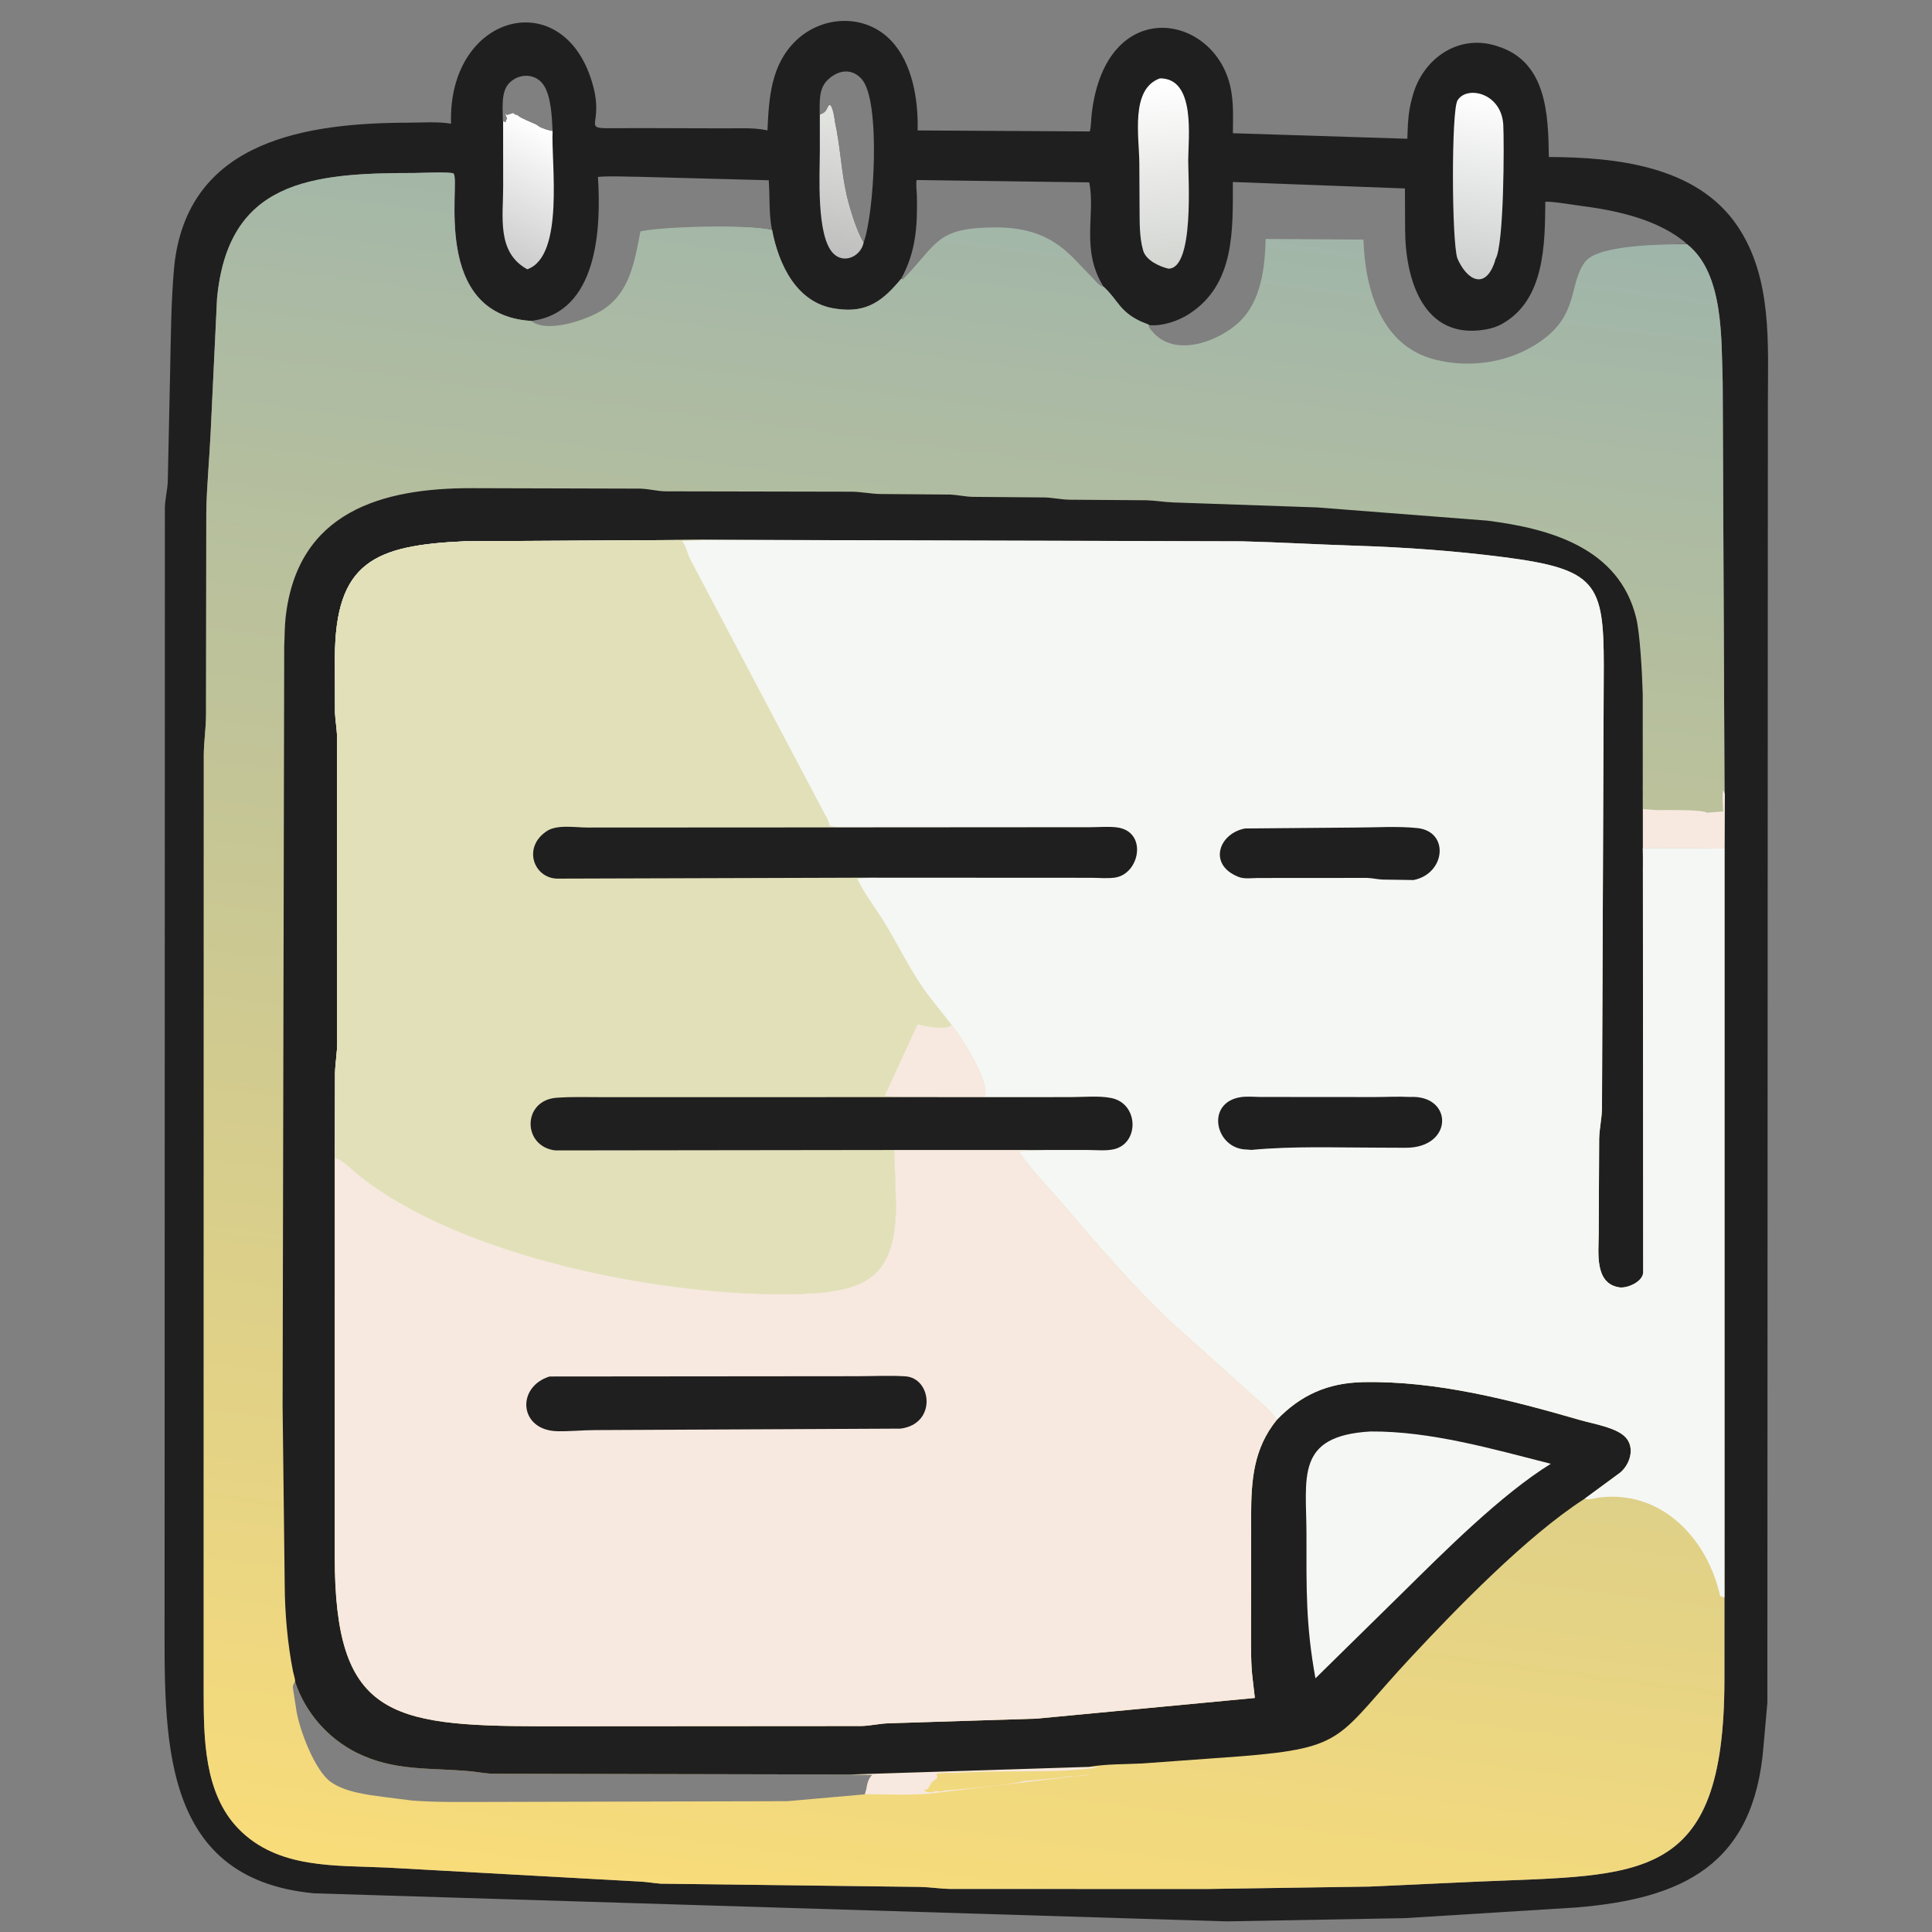 <?xml version="1.0" encoding="utf-8" ?>
<svg xmlns="http://www.w3.org/2000/svg" xmlns:xlink="http://www.w3.org/1999/xlink" width="512" height="512">
	<rect width="100%" height="100%" fill="#808080" stroke="none"/>
	<path fill="#201F1F" d="M324.993 509.187L83.25 501.747C41.784 497.873 43.645 459.57 43.617 426.875L43.697 134.492C43.758 132.131 44.385 129.851 44.463 127.532L45.086 98.412C45.289 89.29 45.316 80.212 46.122 71.121L46.357 68.967C50.709 37.125 81.293 32.582 108.285 32.511C111.829 32.501 115.691 32.2 119.193 32.727L119.531 32.78C118.594 3.195 150.06 -4.599 157.24 23C160.483 35.465 151.321 33.9 169.164 33.95L192.183 34.017C195.705 34.03 199.53 33.779 202.987 34.477L203.388 34.562C203.773 26.01 204.274 17.278 210.831 10.873C217.83 4.035 229.298 3.512 236.191 10.807C241.872 16.82 243.376 26.631 243.186 34.567L288.805 34.831C289.182 33.368 289.129 31.755 289.302 30.252C293.034 -2.28 323.213 3.676 326.35 24.542L326.416 25C326.924 28.368 326.74 31.901 326.734 35.306L372.964 36.773C373.077 33.291 373.158 29.814 374.095 26.432L374.342 25.521C376.904 15.769 386.227 8.997 396.351 12.093L396.75 12.219C409.927 16.256 410.304 30.348 410.461 41.607C428.081 41.686 449.549 43.847 460.397 59.836C469.737 73.602 468.514 91.156 468.506 107.013L468.37 451.25L467.327 462.988C464.788 494.274 445.882 503.173 417.77 505.498L372.301 508.327L324.993 509.187ZM456.993 423.316L457 224.865L457.019 210.461L456.531 101.387C456.131 89.96 456.913 72.441 447.09 64.724C441.584 64.713 423.61 64.726 420.102 69.35C415.377 75.578 418.956 84.112 406.469 91.625C398.758 96.264 389.07 97.506 380.352 95.311C365.946 91.683 361.743 76.651 361.325 63.493L335.417 63.327C335.225 70.871 334.239 79.803 328.456 85.286C322.879 90.573 311.38 94.825 305.49 87.962C305.044 87.443 304.501 87.012 304.452 86.321L304.555 86.167C304.389 85.948 302.843 85.429 302.5 85.271C296.693 82.6 296.366 79.656 292.656 76.159L292.434 75.971C291.428 75.858 290.563 74.717 289.868 73.992L284.188 68.096C278.179 62.143 271.725 60.197 263.423 60.266C247.828 60.395 248.551 64.615 239.257 74.05L238.798 73.909C234.085 79.545 229.897 83.01 221.804 81.856L221.375 81.79C211.166 80.346 206.349 70.165 204.599 60.911C198.158 59.395 175.665 59.994 169.719 61.328C168.196 69.054 167.034 77.21 160.01 81.935C156.069 84.586 145.094 88.511 140.74 85.047C114.08 83.329 122.094 48.286 120.207 46.007C119.747 45.452 111.121 45.846 109.905 45.845C82.126 45.821 60.433 48.034 57.511 79.174L55.83 114.5C55.525 121.33 54.755 129.194 54.67 135.847L54.601 189.429C54.58 193.014 54.025 196.526 54.005 200.125L53.975 448.246C53.991 460.567 54.048 475.268 63.232 484.674C73.685 495.38 88.97 494.276 102.742 494.938L169.75 498.643C171.545 498.728 173.356 499.085 175.163 499.199L243.875 500.052C246.582 500.115 249.263 500.566 252 500.586L320.079 500.6L362.75 499.968L391.782 498.642C434.93 496.777 456.9 499.344 456.987 445.32L456.993 423.316ZM304.555 86.167L304.452 86.321C304.501 87.012 305.044 87.443 305.49 87.962C311.38 94.825 322.879 90.573 328.456 85.286C334.239 79.803 335.225 70.871 335.417 63.327L361.325 63.493C361.743 76.651 365.946 91.683 380.352 95.311C389.07 97.506 398.758 96.264 406.469 91.625C418.956 84.112 415.377 75.578 420.102 69.35C423.61 64.726 441.584 64.713 447.09 64.676C439.914 58.339 428.834 55.833 419.442 54.625C417.72 54.403 410.72 53.229 409.524 53.497C409.43 64.741 409.36 79.357 398.25 85.726L397.997 85.874C396.833 86.534 395.316 87.023 394 87.258L393.617 87.329C377.267 90.142 372.441 74.194 372.372 60.97L372.321 49.944L326.716 48.229C326.716 60.943 327.302 75.361 315.125 83.202C312.156 85.113 308.107 86.466 304.555 86.167ZM140.74 85.047C145.094 88.511 156.069 84.586 160.01 81.935C167.034 77.21 168.196 69.054 169.719 61.328C175.665 59.994 198.158 59.395 204.599 60.984L204.529 60.635C203.744 56.525 204.031 51.962 203.729 47.769L169.395 46.856C165.795 46.838 162.032 46.585 158.459 46.878C159.336 60.423 158.473 82.894 140.74 85.047ZM238.798 73.909L239.257 74.05C248.551 64.615 247.828 60.395 263.423 60.266C271.725 60.197 278.179 62.143 284.188 68.096L289.868 73.992C290.563 74.717 291.428 75.858 292.434 75.971C286.316 66.086 290.397 56.798 288.654 48.333L242.906 47.708C242.697 49.06 242.966 50.729 242.992 52.125C243.135 60.037 242.723 66.769 238.798 73.909ZM217.221 30.396L217.423 30.31C218.543 29.818 218.85 29.526 219.347 28.409C220.367 26.118 221.132 31.252 221.217 31.819L221.275 32.347C222.7 38.777 222.929 45.413 224.402 51.825C225.119 54.946 227.133 61.626 228.882 64.228C231.665 56.759 233.479 26.881 228.41 21.017C225.707 17.89 221.953 18.564 219.244 21.279C216.852 23.677 217.267 27.267 217.221 30.396ZM133.264 32.107L134.016 32.375C134.097 31.918 134.05 31.843 134.377 31.487L133.907 30.125L134.391 30.463L136 29.939C136.478 30.321 136.488 30.421 137.125 30.5L137.366 30.72C138.163 31.357 140.983 32.49 142.029 32.971L142.784 33.466C143.304 33.924 145.862 34.732 146.444 34.701C146.257 31.19 146.09 25.725 144.146 22.656C142.021 19.3 137.42 19.336 134.852 22.117C132.666 24.485 133.279 29.086 133.264 32.107Z"/>
	<defs>
		<linearGradient id="gradient_0" gradientUnits="userSpaceOnUse" x1="218.078" y1="67.099" x2="227.329" y2="29.556">
			<stop offset="0" stop-color="#BFBEBE"/>
			<stop offset="1" stop-color="#E5E7E3"/>
		</linearGradient>
	</defs>
	<path fill="url(#gradient_0)" d="M217.264 30.396L217.423 30.31C218.543 29.818 218.85 29.526 219.347 28.409C220.367 26.118 221.132 31.252 221.217 31.819L221.275 32.347C222.7 38.777 222.929 45.413 224.402 51.825C225.119 54.946 227.133 61.626 228.882 64.228C228.221 67.804 223.866 70.03 220.96 67.292C216.206 62.814 217.281 45.828 217.268 39.795L217.264 30.396Z"/>
	<defs>
		<linearGradient id="gradient_1" gradientUnits="userSpaceOnUse" x1="131.293" y1="66.355" x2="146.958" y2="35.381">
			<stop offset="0" stop-color="#CECDCD"/>
			<stop offset="1" stop-color="white"/>
		</linearGradient>
	</defs>
	<path fill="url(#gradient_1)" d="M133.329 32.107L134.016 32.375C134.097 31.918 134.05 31.843 134.377 31.487L133.907 30.125L134.391 30.463L136 29.939C136.478 30.321 136.488 30.421 137.125 30.5L137.366 30.72C138.163 31.357 140.983 32.49 142.029 32.971L142.784 33.466C143.304 33.924 145.862 34.732 146.444 34.701C146.013 42.896 149.701 67.856 139.74 71.364C131.561 66.913 133.357 57.39 133.345 49.514L133.329 32.107Z"/>
	<defs>
		<linearGradient id="gradient_2" gradientUnits="userSpaceOnUse" x1="386.688" y1="73.141" x2="395.228" y2="25.281">
			<stop offset="0" stop-color="#CCCDCD"/>
			<stop offset="1" stop-color="white"/>
		</linearGradient>
	</defs>
	<path fill="url(#gradient_2)" d="M386.203 68.422C384.695 63.744 384.605 29.356 386.247 26.624C388.691 22.557 397.923 24.583 398.385 33.087C398.632 37.626 398.614 65.006 396.323 68.66L396.148 69.299C393.607 77.014 388.662 74.221 386.203 68.422Z"/>
	<defs>
		<linearGradient id="gradient_3" gradientUnits="userSpaceOnUse" x1="311.084" y1="70.437" x2="305.827" y2="21.735">
			<stop offset="0" stop-color="#D3D5D1"/>
			<stop offset="1" stop-color="white"/>
		</linearGradient>
	</defs>
	<path fill="url(#gradient_3)" d="M307.417 20.764C316.927 20.76 314.909 36.43 314.887 42.5C314.871 46.911 316.567 71.262 309.625 71.198C307.169 70.597 303.722 68.999 302.95 66.414L302.875 66.125C301.949 62.757 302.03 59.009 301.997 55.533L301.935 43.344C301.909 36.331 299.468 23.536 307.417 20.764Z"/>
	<defs>
		<linearGradient id="gradient_4" gradientUnits="userSpaceOnUse" x1="225.017" y1="511.793" x2="286.358" y2="44.158">
			<stop offset="0" stop-color="#F9DC7A"/>
			<stop offset="1" stop-color="#9FB5AA"/>
		</linearGradient>
	</defs>
	<path fill="url(#gradient_4)" d="M456.993 423.316L456.987 445.32C456.9 499.344 434.93 496.777 391.782 498.642L362.75 499.968L320.079 500.6L252 500.586C249.263 500.566 246.582 500.115 243.875 500.052L175.163 499.199C173.356 499.085 171.545 498.728 169.75 498.643L102.742 494.938C88.97 494.276 73.685 495.38 63.232 484.674C54.048 475.268 53.991 460.567 53.975 448.246L54.005 200.125C54.025 196.526 54.58 193.014 54.601 189.429L54.67 135.847C54.755 129.194 55.525 121.33 55.83 114.5L57.511 79.174C60.433 48.034 82.126 45.821 109.905 45.845C111.121 45.846 119.747 45.452 120.207 46.007C122.094 48.286 114.08 83.329 140.74 85.047C145.094 88.511 156.069 84.586 160.01 81.935C167.034 77.21 168.196 69.054 169.719 61.328C175.665 59.994 198.158 59.395 204.599 60.911C206.349 70.165 211.166 80.346 221.375 81.79L221.804 81.856C229.897 83.01 234.085 79.545 238.798 73.909L239.257 74.05C248.551 64.615 247.828 60.395 263.423 60.266C271.725 60.197 278.179 62.143 284.188 68.096L289.868 73.992C290.563 74.717 291.428 75.858 292.434 75.971L292.656 76.159C296.366 79.656 296.693 82.6 302.5 85.271C302.843 85.429 304.389 85.948 304.555 86.167L304.452 86.321C304.501 87.012 305.044 87.443 305.49 87.962C311.38 94.825 322.879 90.573 328.456 85.286C334.239 79.803 335.225 70.871 335.417 63.327L361.325 63.493C361.743 76.651 365.946 91.683 380.352 95.311C389.07 97.506 398.758 96.264 406.469 91.625C418.956 84.112 415.377 75.578 420.102 69.35C423.61 64.726 441.584 64.713 447.09 64.724C456.913 72.441 456.131 89.96 456.531 101.387L457.019 210.461L457 224.865L456.993 423.316ZM229.212 475.52L229.398 474.875C229.688 474.09 229.683 473.374 229.919 472.589L230.045 472.21C230.309 471.347 230.632 471.005 231.156 470.339L225.46 470.255L130.183 470.057C128.304 469.941 126.483 469.579 124.625 469.404C114.185 468.425 104.468 469.479 94.5 464.481C86.852 460.646 80.858 453.781 78.197 445.659C77.359 446.846 77.615 447.164 77.825 448.621L78.577 453.499C79.457 458.64 83.413 469.157 87.625 472.208C91.412 474.951 97.493 475.652 102.016 476.254L109.117 477.152C115.469 477.65 121.901 477.536 128.269 477.534L208.63 477.332L229.212 475.52Z"/>
	<path fill="#F7E9E0" d="M225.46 470.241L288.674 468.234L291.242 468.376C280.109 470.044 265.419 469.015 253.889 469.811C251.844 469.953 250.163 469.593 248.125 470.168C248.372 470.676 248.406 470.726 248.327 471.279L247.162 472.132C246.778 472.42 246.711 472.662 246.486 473.07L245.822 474.134C243.763 474.542 246.23 475.198 247.188 474.938L247.625 474.75C248.501 474.486 249.415 475.057 250.25 474.5C253.014 474.435 270.202 472.698 271.25 472C272.363 471.974 282.98 470.93 283.25 470.75C285.171 470.75 286.999 470.697 288.875 470.25L246.006 475.377C240.485 475.768 234.755 475.495 229.212 475.485L229.398 474.875C229.688 474.09 229.683 473.374 229.919 472.589L230.045 472.21C230.309 471.347 230.632 471.005 231.156 470.339L225.46 470.241Z"/>
	<path fill="#F7E9E0" d="M435.378 208.383L435.067 208.585C436.652 215.488 432.266 214.058 439 214.689L439.75 214.689C442.051 214.683 451.077 214.512 452.375 215.377L456.685 215.023C456.591 214.448 456.201 206.88 457.097 210.461L457 224.865L435.362 224.737C435.361 226.473 435.491 228.328 435.306 230.048L435.378 208.383Z"/>
	<path fill="#201F1F" d="M78.197 445.659C78.271 445.018 77.799 443.677 77.664 443C76.215 435.72 75.481 427.438 75.452 419.96L74.893 372.751L75.322 171.125C75.456 168.671 75.41 166.237 75.676 163.786C78.733 135.53 101.288 129.328 125.021 129.37L169.704 129.492C171.994 129.561 174.239 130.189 176.484 130.209L225.966 130.306C228.348 130.366 230.683 130.837 233.036 130.913L251.86 131.063C253.824 131.156 255.757 131.618 257.704 131.672L276.917 131.827C279.099 131.902 281.228 132.387 283.391 132.428L303.75 132.575C306.186 132.638 308.561 133.073 310.978 133.152L349.032 134.471L394.119 137.971C410.749 140.065 429.038 145.174 433.597 163.71C434.643 167.963 435.191 178.665 435.338 183.75L435.353 208.383L435.378 230.048L435.463 337.249C435.3 339.731 431.21 341.478 429.125 341.159C422.518 340.148 423.659 331.949 423.674 327.18L423.795 301.719C423.87 298.959 424.521 296.328 424.544 293.57L425.018 176.384C425.007 154.604 423.068 150.824 398.609 147.661C385.44 145.959 372.158 145.026 358.885 144.604C348.822 144.284 339.118 143.702 329.071 143.451L188.853 143.07L123.309 143.435C99.287 144.491 88.816 148.854 88.746 174.37L88.779 188.875C88.856 190.832 89.223 192.764 89.306 194.734L89.369 276.375C89.346 279.055 88.856 281.67 88.788 284.355L88.718 306.839L88.709 412.816C88.781 454.437 102.932 457.407 143.008 457.473L228.176 457.414C230.693 457.371 233.113 456.739 235.646 456.688L274.759 455.453L332.549 449.975L331.973 445.007C331.466 440.925 331.543 436.789 331.539 432.681L331.559 401.723C331.577 392.265 332.183 383.904 338.351 376.294C344.661 369.724 351.841 366.489 361.148 366.285C380.598 365.858 400.379 371.017 418.915 376.374C422.264 377.342 428.187 378.285 430.661 380.766C433.39 383.502 432.039 387.948 429.442 390.201L419.965 397.166L419.75 397.303C404.652 407.055 386.16 426.084 374.017 439.098C354.119 460.422 357.294 463.155 328.797 465.438L302.699 467.334C298.096 467.571 293.205 467.447 288.674 468.234L225.46 470.254L130.183 470.057C128.304 469.941 126.483 469.579 124.625 469.404C114.185 468.425 104.468 469.479 94.5 464.481C86.852 460.646 80.858 453.781 78.197 445.659Z"/>
	<path fill="#F5F7F4" d="M363.22 379.355C379.128 379.244 395.7 384.037 410.987 387.916C397.834 396.047 382.697 411.235 371.755 422.024L348.608 444.773C346.033 430.615 346.22 421.099 346.227 406.742C346.234 391.572 343.127 380.501 363.22 379.355Z"/>
	<path fill="#F7E9E0" d="M236.974 304.753L275.136 304.762L269.916 305.089C273.383 310.137 277.926 314.734 281.917 319.391C290.828 329.788 299.67 340.141 309.572 349.624L332.561 370.298C334.569 372.08 336.967 373.96 338.351 376.294C332.183 383.904 331.577 392.265 331.559 401.723L331.539 432.681C331.543 436.789 331.466 440.925 331.973 445.007L332.549 449.975L274.759 455.453L235.646 456.688C233.113 456.739 230.693 457.371 228.176 457.414L143.008 457.473C102.932 457.407 88.781 454.437 88.709 412.816L88.719 306.839C90.99 307.576 92.421 309.244 94.191 310.713C121.234 333.165 176.872 344.028 212.153 342.916C230.626 342.333 237.359 337.707 237.459 319.072L236.974 304.753Z"/>
	<path fill="#201F1F" d="M145.639 364.784L227.17 364.711C231.373 364.708 235.745 364.47 239.932 364.741C246.98 365.198 248.311 377.383 238.641 378.601L157.548 378.99C154.25 379.008 150.921 379.367 147.64 379.284C137.534 379.029 136.741 367.557 145.639 364.784Z"/>
	<path fill="#F5F7F4" d="M88.743 306.839L88.788 284.355C88.856 281.67 89.346 279.055 89.369 276.375L89.306 194.734C89.223 192.764 88.856 190.832 88.779 188.875L88.746 174.37C88.816 148.854 99.287 144.491 123.309 143.435L188.853 143.062L329.071 143.451C339.118 143.702 348.822 144.284 358.885 144.604C372.158 145.026 385.44 145.959 398.609 147.661C423.068 150.824 425.007 154.604 425.018 176.384L424.544 293.57C424.521 296.328 423.87 298.959 423.795 301.719L423.674 327.18C423.659 331.949 422.518 340.148 429.125 341.159C431.21 341.478 435.3 339.731 435.463 337.249L435.391 230.048C435.491 228.328 435.361 226.473 435.362 224.737L457.009 224.865L456.993 423.316L455.875 423.029C452.563 407.891 440.451 394.846 423.914 396.839C422.579 397 421.242 397.605 419.965 397.166L429.442 390.201C432.039 387.948 433.39 383.502 430.661 380.766C428.187 378.285 422.264 377.342 418.915 376.374C400.379 371.017 380.598 365.858 361.148 366.285C351.841 366.489 344.661 369.724 338.351 376.294C336.967 373.96 334.569 372.08 332.561 370.298L309.572 349.624C299.67 340.141 290.828 329.788 281.917 319.391C277.926 314.734 273.383 310.137 269.916 305.089L275.136 304.782L236.974 304.759L237.459 319.072C237.359 337.707 230.626 342.333 212.153 342.916C176.872 344.028 121.234 333.165 94.191 310.713C92.421 309.244 90.99 307.576 88.743 306.839Z"/>
	<path fill="#201F1F" d="M329.938 219.554L359.28 219.308C364.62 219.308 370.319 218.896 375.611 219.448C384.176 220.342 383.095 231.54 374.609 233.219L366.266 233.092C364.92 233.006 363.602 232.694 362.25 232.655L333.298 232.676C331.745 232.696 329.722 232.978 328.281 232.41L328 232.289C320.194 229.098 322.919 220.911 329.938 219.554Z"/>
	<path fill="#201F1F" d="M373.652 290.705C385.158 290.105 385.28 304.231 372.466 304.172L364.856 304.137C353.808 304.129 342.626 303.698 331.625 304.736L330.5 304.639C322.048 304.615 319.299 292.186 328.834 290.748C330.517 290.495 332.431 290.702 334.145 290.707L364.125 290.731C367.288 290.725 370.497 290.542 373.652 290.705Z"/>
	<path fill="#E2E0B9" d="M88.743 306.839L88.788 284.355C88.856 281.67 89.346 279.055 89.369 276.375L89.306 194.734C89.223 192.764 88.856 190.832 88.779 188.875L88.746 174.37C88.816 148.854 99.287 144.491 123.309 143.435L188.853 143.062L180.74 143.369C181.693 144.308 182.228 146.884 182.928 148.224L218.542 215.68C219.076 216.67 219.735 217.756 219.875 218.88L221.884 219.218L288.868 219.227C291.166 219.221 293.757 218.98 296.023 219.277C304.192 220.347 302.081 231.634 295.451 232.572C293.469 232.853 291.196 232.628 289.182 232.621L230.689 232.59L227.166 232.85C229.138 236.95 231.951 240.506 234.328 244.369C237.602 249.689 240.352 255.349 243.777 260.567C246.33 264.456 249.461 267.984 252.256 271.705C254.488 274.273 262.955 287.423 260.814 290.781L283.644 290.754C287.081 290.757 291.142 290.318 294.5 290.991C301.778 292.449 301.969 302.95 295.247 304.545C293.177 305.036 290.583 304.757 288.441 304.76L275.136 304.763L236.974 304.759L237.459 319.072C237.359 337.707 230.626 342.333 212.153 342.916C176.872 344.028 121.234 333.165 94.191 310.713C92.421 309.244 90.99 307.576 88.743 306.839Z"/>
	<path fill="#F7E9E0" d="M252.256 271.705C254.488 274.273 262.955 287.423 260.814 290.781L240.137 290.751L234.45 290.448L243.181 271.458C245.172 272.012 250.146 272.957 251.98 271.885L252.256 271.705Z"/>
	<path fill="#201F1F" d="M221.884 219.272L288.868 219.227C291.166 219.221 293.757 218.98 296.023 219.277C304.192 220.347 302.081 231.634 295.451 232.572C293.469 232.853 291.196 232.628 289.182 232.621L230.689 232.59L147.555 232.845C141.499 232.604 138.654 224.879 144.415 220.601L144.727 220.375C147.406 218.389 152.515 219.314 155.678 219.307L221.884 219.272Z"/>
	<path fill="#201F1F" d="M240.137 290.752L260.814 290.758L283.644 290.754C287.081 290.757 291.142 290.318 294.5 290.991C301.778 292.449 301.969 302.95 295.247 304.545C293.177 305.036 290.583 304.757 288.441 304.76L275.136 304.763L236.974 304.759L147.155 304.872C138.384 303.82 138.377 291.587 147.488 290.917C151.545 290.618 155.686 290.763 159.754 290.762L240.137 290.752Z"/>
</svg>
